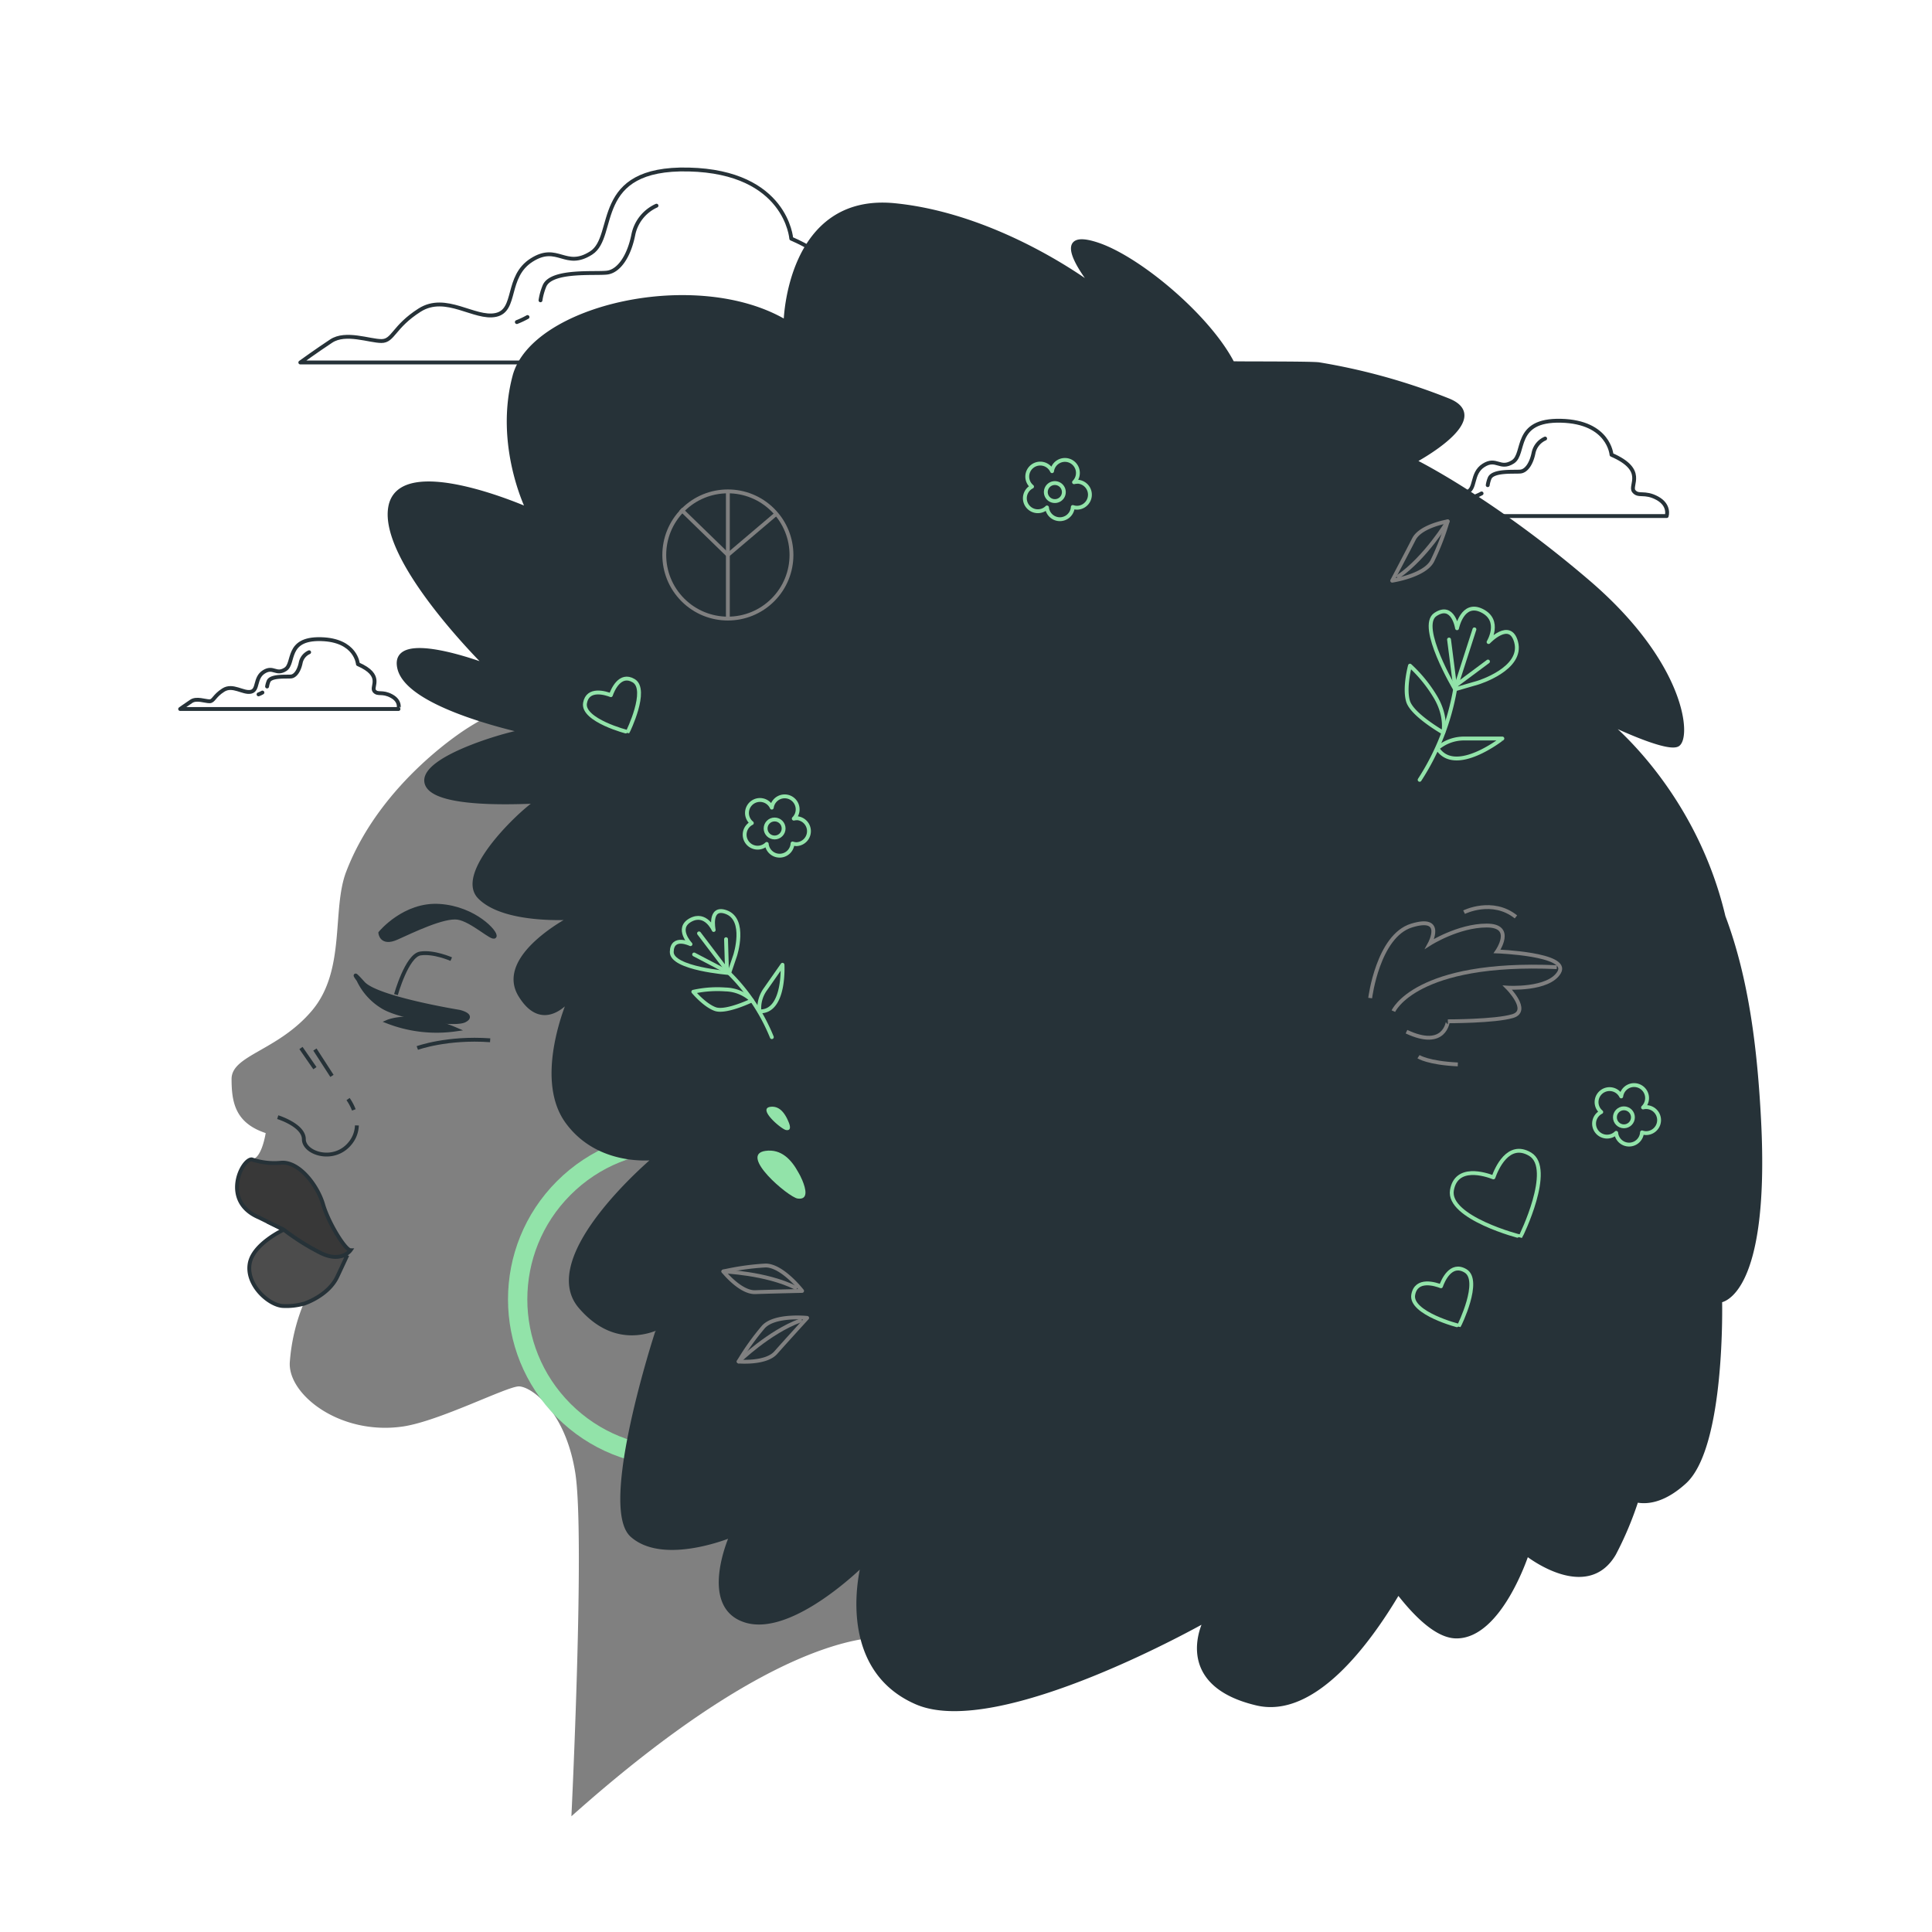 <svg xmlns="http://www.w3.org/2000/svg" viewBox="0 0 500 500"><g id="freepik--Clouds--inject-61"><path d="M228.84,84.58c-6.79-3.7-9.87-.62-12.34-3.7s6.79-11.1-11.72-19.12c0,0-1.23-17.28-26.52-17.89S159.75,61.14,153,65.46s-8.63-2.47-15.42,1.85-3.7,13-9.25,14.19-12.95-5.56-19.74-1.24-6.78,8-9.87,8-9.25-2.47-13,0-8,5.55-8,5.55H233.77S235.62,88.28,228.84,84.58Z" style="fill:none;stroke:#263238;stroke-linecap:round;stroke-linejoin:round"></path><path d="M136.52,82.05a22.87,22.87,0,0,1-2.76,1.3" style="fill:none;stroke:#263238;stroke-linecap:round;stroke-linejoin:round"></path><path d="M169.9,53.23a10.53,10.53,0,0,0-6,7.53c-1.13,5.65-3.77,9.41-6.78,9.79s-14.3-.76-16.18,3.39a15.89,15.89,0,0,0-1.06,3.78" style="fill:none;stroke:#263238;stroke-linecap:round;stroke-linejoin:round"></path><path d="M101.34,180.15c-2.46-1.34-3.57-.22-4.47-1.34s2.46-4-4.24-6.93c0,0-.45-6.25-9.6-6.47s-6.71,6.25-9.16,7.81-3.13-.89-5.59.67-1.34,4.7-3.35,5.14-4.69-2-7.14-.44-2.46,2.9-3.58,2.9-3.35-.89-4.69,0-2.9,2-2.9,2h56.51S103.8,181.49,101.34,180.15Z" style="fill:none;stroke:#263238;stroke-linecap:round;stroke-linejoin:round"></path><path d="M67.91,179.23a7.8,7.8,0,0,1-1,.47" style="fill:none;stroke:#263238;stroke-linecap:round;stroke-linejoin:round"></path><path d="M80,168.8a3.81,3.81,0,0,0-2.18,2.72c-.41,2-1.36,3.41-2.45,3.55s-5.18-.28-5.86,1.22a6.2,6.2,0,0,0-.39,1.37" style="fill:none;stroke:#263238;stroke-linecap:round;stroke-linejoin:round"></path><path d="M428.91,128.94c-3.35-1.82-4.87-.3-6.08-1.82s3.34-5.47-5.77-9.42c0,0-.61-8.5-13.07-8.81s-9.11,8.51-12.46,10.64-4.25-1.22-7.59.91-1.82,6.38-4.56,7-6.38-2.74-9.72-.61-3.34,4-4.86,4-4.56-1.22-6.38,0-3.95,2.73-3.95,2.73h76.87S432.25,130.77,428.91,128.94Z" style="fill:none;stroke:#263238;stroke-linecap:round;stroke-linejoin:round"></path><path d="M383.43,127.7a11.67,11.67,0,0,1-1.35.64" style="fill:none;stroke:#263238;stroke-linecap:round;stroke-linejoin:round"></path><path d="M399.88,113.5a5.2,5.2,0,0,0-3,3.71c-.56,2.78-1.85,4.64-3.34,4.82s-7-.37-8,1.67a8,8,0,0,0-.52,1.86" style="fill:none;stroke:#263238;stroke-linecap:round;stroke-linejoin:round"></path></g><g id="freepik--Character--inject-61"><path d="M147.88,470.05s3.56-72.78,1-88.89S137.4,358.8,134.28,358.8s-20.76,9.08-30.16,10.4c-16.2,2.27-29.64-8.32-29.12-16.64a49.08,49.08,0,0,1,3.56-15.15,15.5,15.5,0,0,1-5.12.59c-3.64,0-9.75-5.32-8.83-10.92.84-5.16,8.83-8.84,8.83-8.84l-6.37-3.14C57.19,311,62.53,300,65.13,300s3.63-6.76,3.63-6.76c-7.79-2.6-8.83-7.8-8.83-14S71.88,272,80.72,261.56s5.11-26,8.84-35.88c9-23.65,31.72-37.43,31.72-37.43s21.08-13.61,38.56-13.61,47.86,2.76,75.46,20.25,27.61,66.26,23.93,100.31-19.32,50.62-22.08,62.58-12.89,51.54-4.61,66.26C232.54,424,207.7,416.68,147.88,470.05Z" style="fill:gray"></path><path d="M91.57,287.24a12.84,12.84,0,0,0-1.49-2.8" style="fill:none;stroke:#263238;stroke-miterlimit:10"></path><path d="M71.88,289.12s6.76,2.08,6.76,5.72,7.8,6.24,12,1a7.59,7.59,0,0,0,1.72-4.58" style="fill:none;stroke:#263238;stroke-miterlimit:10"></path><path d="M70.61,316.84l2.83,1.4s-8,3.68-8.83,8.84c-.92,5.6,5.19,10.92,8.83,10.92a16.69,16.69,0,0,0,5-.56l.1,0s6.42-2,8.78-7.1l2.37-5.07s-9.8-5.07-12.84-7.43C75.52,316.76,73.13,316.51,70.61,316.84Z" style="fill:#4c4c4c;stroke:#263238;stroke-miterlimit:10"></path><path d="M83.63,311.73c-1.36-4.74-6.09-11.16-10.82-10.82a18.45,18.45,0,0,1-7.68-.87c-2.6,0-7.94,10.91,1.94,15.06l6.37,3.14a59.15,59.15,0,0,0,9.51,6c5.41,2.7,7.77-.68,7.77-.68C89.37,323.55,85,316.46,83.63,311.73Z" style="fill:#383838;stroke:#263238;stroke-miterlimit:10"></path><path d="M116.78,248.22s-4.52-2-8-1.46-6.31,10.64-6.31,10.64" style="fill:none;stroke:#263238;stroke-miterlimit:10"></path><path d="M98.43,241.44s6.23-7.63,15.36-7,14.7,6.92,14.22,7.88-5.87-4.27-9.55-4.81-11.77,3.41-15.79,5.21S98.43,241.44,98.43,241.44Z" style="fill:#263238;stroke:#263238;stroke-miterlimit:10"></path><path d="M118.89,261.85S97.54,258.39,94,254.46s-1.24-.86-1.24-.86a16.12,16.12,0,0,0,6.48,7.09c4.72,2.74,18.43,4.74,21,3.41S118.89,261.85,118.89,261.85Z" style="fill:#263238;stroke:#263238;stroke-miterlimit:10"></path><path d="M100.35,264.41a35.08,35.08,0,0,0,17.64,2C106.76,261.6,100.35,264.41,100.35,264.41Z" style="fill:#263238;stroke:#263238;stroke-miterlimit:10"></path><line x1="77.89" y1="271.22" x2="81.5" y2="276.44" style="fill:none;stroke:#263238;stroke-miterlimit:10"></line><line x1="81.5" y1="271.62" x2="85.91" y2="278.44" style="fill:none;stroke:#263238;stroke-miterlimit:10"></line><path d="M108,271.22s7.62-2.8,18.85-2" style="fill:none;stroke:#263238;stroke-miterlimit:10"></path><circle cx="174.71" cy="336.26" r="40.74" transform="translate(-186.6 222.03) rotate(-45)" style="fill:none;stroke:#92E3A9;stroke-miterlimit:10;stroke-width:5px"></circle><path d="M455.25,289.68c-.92-17.49-3-36-9.2-52.46-7.75-32.86-30.36-50.46-30.36-50.46s15.29,7.49,18.41,6,2.09-20.59-23.07-42.15-45-31.29-45-31.29,20.72-11,8.72-15.76a160.89,160.89,0,0,0-33.38-9.29c-1.91-.31-22.34-.18-22.4-.29-6.27-12.13-24.23-27.15-34.92-30.71-13.8-4.6-.92,11-.92,11s-23.93-18.4-51.54-21.17S203.3,83.27,203.3,83.27c-23-13.62-65.36-3.87-70.15,14.07s3.44,34.45,3.44,34.45-33-14.62-35.59-.62,25,41.15,25,41.15-25.17-9.68-22.65.68,34,16.51,32.23,16.33-27.43,6.74-25.14,13.51,30.47,4.27,28.65,4.68-21.44,18-15,24.63,23.83,5.38,23.83,5.38-19.43,9.92-13.32,20,13,.72,13,.72-9.2,20.46-.86,32,22.82,9.44,22.82,9.44S139,325.18,150.19,338.2c8.2,9.56,17,7,21.06,5L170,344.9s-14.72,45.09-6.44,52.45,25.77,0,25.77,0S181,415.76,193,419.44s30.37-14.73,30.37-14.73-7.36,26.69,13.81,35.9S312,419.33,312,419.33s-8.79,16.35,13.27,21.55c14.74,3.47,28.84-15.66,36.58-28.74,4.65,6,10.17,11.4,15.1,11.38,11.29,0,18.2-21.33,18.2-21.33s15.4,12.25,22.59-.1a87.67,87.67,0,0,0,5.79-13.76c3.3.67,7.55-.33,12.45-4.78,10.12-9.21,9.2-46.94,9.2-46.94S457.67,335.64,455.25,289.68Z" style="fill:#263238;stroke:#263238;stroke-miterlimit:10"></path></g><g id="freepik--Graphics--inject-61"><path d="M354.6,258.3s2-16.09,10.72-18.77,4.7,4.69,4.7,4.69,7.37-4.69,14.74-4.69,2.68,6.7,2.68,6.7,18.77.67,16.09,5.37-13.41,4-13.41,4,6,6,1.34,7.37-16.75,1.34-16.75,1.34S374,271.7,364,267" style="fill:none;stroke:gray;stroke-miterlimit:10"></path><path d="M360.61,261.68s5.69-13,42.28-11.38" style="fill:none;stroke:gray;stroke-miterlimit:10"></path><path d="M367.11,273.47s2.44,1.63,10.17,2" style="fill:none;stroke:gray;stroke-miterlimit:10"></path><path d="M378.9,236.07s7.32-3.66,13.42,1.22" style="fill:none;stroke:gray;stroke-miterlimit:10"></path><circle cx="188.37" cy="143.62" r="16.46" transform="translate(-46.38 175.27) rotate(-45)" style="fill:none;stroke:gray;stroke-miterlimit:10"></circle><line x1="188.37" y1="127.16" x2="188.37" y2="160.08" style="fill:none;stroke:gray;stroke-miterlimit:10"></line><polyline points="176.19 131.78 188.37 143.62 200.69 133.16" style="fill:none;stroke:gray;stroke-miterlimit:10"></polyline><path d="M426,286.51a3.33,3.33,0,0,0-.78.1,3.36,3.36,0,1,0-5.65-2.86,3.36,3.36,0,0,0-6.38,1.47,3.33,3.33,0,0,0,1.21,2.57,3.36,3.36,0,1,0,3.87,5.39,3.35,3.35,0,0,0,6.68-.12,3.31,3.31,0,0,0,1.05.19,3.37,3.37,0,0,0,0-6.74Z" style="fill:none;stroke:#92E3A9;stroke-linecap:round;stroke-linejoin:round"></path><circle cx="420.27" cy="289.16" r="2.33" style="fill:none;stroke:#92E3A9;stroke-linecap:round;stroke-linejoin:round"></circle><path d="M278.74,124.7a3.33,3.33,0,0,0-.78.1,3.34,3.34,0,0,0,1-2.42,3.36,3.36,0,0,0-6.69-.44,3.36,3.36,0,1,0-5.18,4,3.36,3.36,0,1,0,3.87,5.39,3.35,3.35,0,0,0,6.68-.12,3.42,3.42,0,0,0,1.06.19,3.37,3.37,0,0,0,0-6.74Z" style="fill:none;stroke:#92E3A9;stroke-linecap:round;stroke-linejoin:round"></path><path d="M275.32,127.35a2.33,2.33,0,1,0-2.32,2.33A2.32,2.32,0,0,0,275.32,127.35Z" style="fill:none;stroke:#92E3A9;stroke-linecap:round;stroke-linejoin:round"></path><path d="M206.21,211.77a4,4,0,0,0-.78.09,3.34,3.34,0,0,0,1-2.42,3.36,3.36,0,0,0-6.69-.43,3.36,3.36,0,1,0-5.17,4,3.36,3.36,0,1,0,3.86,5.4,3.35,3.35,0,0,0,6.68-.12,3.42,3.42,0,0,0,1.06.18,3.37,3.37,0,0,0,0-6.73Z" style="fill:none;stroke:#92E3A9;stroke-linecap:round;stroke-linejoin:round"></path><circle cx="200.47" cy="214.41" r="2.33" style="fill:none;stroke:#92E3A9;stroke-linecap:round;stroke-linejoin:round"></circle><path d="M187.21,329.05a65.57,65.57,0,0,1,10.93-1.54c4.34,0,9.44,6.58,9.44,6.58s-8.23.18-12.11.32S187.21,329.05,187.21,329.05Z" style="fill:none;stroke:gray;stroke-linecap:round;stroke-linejoin:round"></path><path d="M187.21,329.05s11,.4,18.63,4.19" style="fill:none;stroke:gray;stroke-linecap:round;stroke-linejoin:round"></path><path d="M191.17,352.36a65.25,65.25,0,0,1,6.44-9c3-3.18,11.28-2.29,11.28-2.29s-5.55,6.08-8.13,9S191.17,352.36,191.17,352.36Z" style="fill:none;stroke:gray;stroke-linecap:round;stroke-linejoin:round"></path><path d="M191.17,352.36s7.89-7.67,15.9-10.58" style="fill:none;stroke:gray;stroke-linecap:round;stroke-linejoin:round"></path><path d="M374.65,134.93a65.61,65.61,0,0,1-4,10.3c-2.08,3.81-10.35,5.05-10.35,5.05s3.85-7.28,5.61-10.74S374.65,134.93,374.65,134.93Z" style="fill:none;stroke:gray;stroke-linecap:round;stroke-linejoin:round"></path><path d="M374.65,134.93s-5.7,9.41-12.72,14.24" style="fill:none;stroke:gray;stroke-linecap:round;stroke-linejoin:round"></path><path d="M396,298.71c-5.71-3.4-8.75,3.87-9.5,6-2.11-.82-9.6-3.24-10.74,3.3-1.23,7.12,17.67,12.09,17.77,12S402.19,302.41,396,298.71Z" style="fill:none;stroke:#92E3A9;stroke-linecap:round;stroke-linejoin:round"></path><path d="M379.26,328.89c-3.81-2.27-5.84,2.58-6.34,4-1.41-.55-6.42-2.17-7.18,2.21-.82,4.75,11.8,8.07,11.87,8S383.41,331.36,379.26,328.89Z" style="fill:none;stroke:#92E3A9;stroke-linecap:round;stroke-linejoin:round"></path><path d="M164,176.17c-3.55-2.12-5.45,2.41-5.91,3.74-1.32-.52-6-2-6.69,2.05-.77,4.43,11,7.53,11.06,7.47S167.83,178.47,164,176.17Z" style="fill:none;stroke:#92E3A9;stroke-linecap:round;stroke-linejoin:round"></path><path d="M382.46,176.68s11.78-3.56,9.91-10.52c-1.59-5.91-7.13,0-7.13,0s3.41-5.55-1.69-8.1-6.47,4.53-6.47,4.53-1-6.62-5.6-3.56,5.1,19.36,5.1,19.36Z" style="fill:none;stroke:#92E3A9;stroke-linecap:round;stroke-linejoin:round"></path><path d="M367.4,201.82a62.45,62.45,0,0,0,9.18-23.43l5-15.51" style="fill:none;stroke:#92E3A9;stroke-linecap:round;stroke-linejoin:round"></path><path d="M373.52,189.6s1-4.08-2-9.17a36.44,36.44,0,0,0-6.62-8.16s-1.53,5.61-.51,9.17S373.52,189.6,373.52,189.6Z" style="fill:none;stroke:#92E3A9;stroke-linecap:round;stroke-linejoin:round"></path><path d="M372,193.67a10.57,10.57,0,0,1,7.13-2.54h9.68S376.58,200.81,372,193.67Z" style="fill:none;stroke:#92E3A9;stroke-linecap:round;stroke-linejoin:round"></path><polyline points="375.01 165.51 376.55 177.55 385.09 171.2" style="fill:none;stroke:#92E3A9;stroke-linecap:round;stroke-linejoin:round"></polyline><path d="M190.26,247.25s3-9.26-2.33-11.2c-4.55-1.64-3.23,4.63-3.23,4.63s-2.06-4.73-6-2.58,0,6.25,0,6.25-4.76-2.34-4.85,2,14.86,5.47,14.86,5.47Z" style="fill:none;stroke:#92E3A9;stroke-linecap:round;stroke-linejoin:round"></path><path d="M199.75,268.41a49.48,49.48,0,0,0-11.05-16.57l-7.79-10.28" style="fill:none;stroke:#92E3A9;stroke-linecap:round;stroke-linejoin:round"></path><path d="M194.59,258.9a10.26,10.26,0,0,0-6.87-2.83,28.58,28.58,0,0,0-8.29.6s2.94,3.53,5.71,4.49S194.59,258.9,194.59,258.9Z" style="fill:none;stroke:#92E3A9;stroke-linecap:round;stroke-linejoin:round"></path><path d="M196.54,261.74a8.33,8.33,0,0,1,1.58-5.78l4.39-6.28S203.24,262,196.54,261.74Z" style="fill:none;stroke:#92E3A9;stroke-linecap:round;stroke-linejoin:round"></path><polyline points="179.64 247.02 188.15 251.48 187.9 243.06" style="fill:none;stroke:#92E3A9;stroke-linecap:round;stroke-linejoin:round"></polyline><path d="M207.63,305.44c-.36-.85-.75-1.59-1-2-1.79-3.29-4.42-6.18-8.55-5.59-7,1,6,12,8.34,12.33C209.29,310.59,208.56,307.66,207.63,305.44Z" style="fill:#92E3A9"></path><path d="M204,290.18a10.08,10.08,0,0,0-.47-1c-.87-1.61-2.15-3-4.17-2.73-3.42.49,2.93,5.86,4.07,6C204.86,292.7,204.5,291.26,204,290.18Z" style="fill:#92E3A9"></path></g></svg>